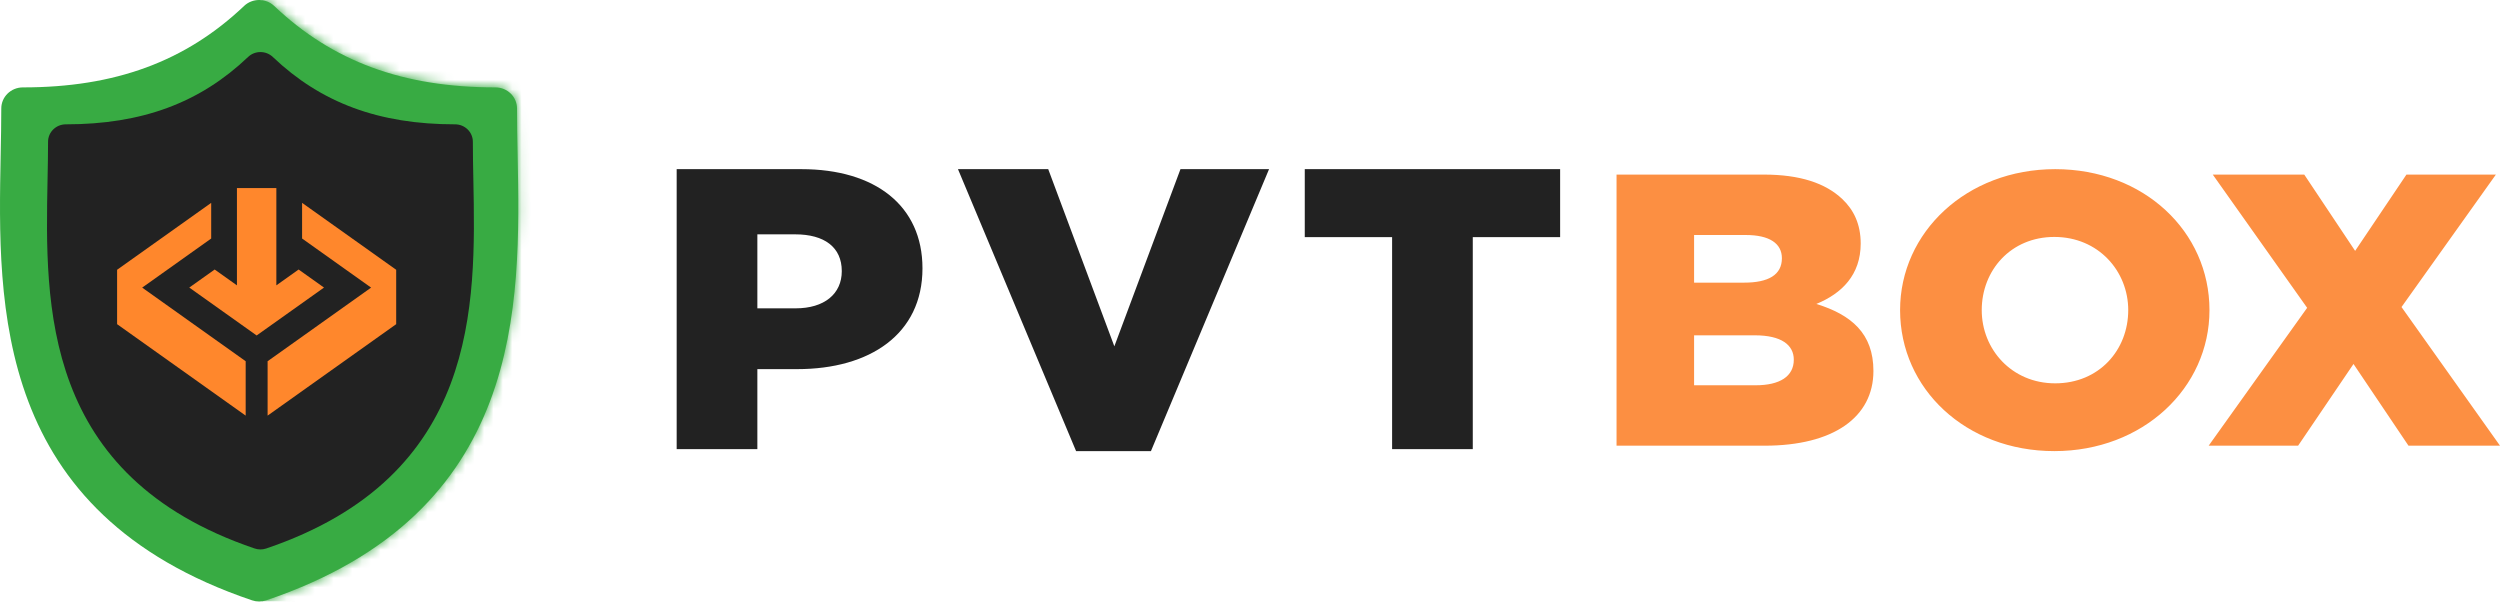 <svg width="266" height="64" viewBox="0 0 266 64" fill="none" xmlns="http://www.w3.org/2000/svg">
<path d="M148.12 47.786H156.704V25.232H165.998V17.998H138.827V25.232H148.12V47.786ZM114.495 47.998H122.46L135.027 17.998H125.602L118.566 36.849L111.531 17.998H101.928L114.495 47.998ZM80.583 32.807V24.934H84.61C87.707 24.934 89.566 26.296 89.566 28.849C89.566 31.275 87.707 32.807 84.654 32.807H80.583ZM71.998 47.786H80.583V39.275H84.831C92.53 39.275 98.151 35.572 98.151 28.551C98.151 21.87 93.106 17.998 85.273 17.998H71.998V47.786Z" fill="#222222"/>
<path d="M235.001 47.421H244.519L250.413 38.727L256.263 47.421H266L255.521 32.669L265.562 18.576H256.045L250.586 26.693L245.173 18.576H235.438L245.48 32.752L235.001 47.421ZM218.672 40.787C214.044 40.787 210.857 37.161 210.857 32.999C210.857 28.754 213.957 25.21 218.584 25.21C223.257 25.21 226.444 28.837 226.444 32.999C226.444 37.242 223.345 40.787 218.672 40.787ZM218.584 47.998C228.015 47.998 235.088 41.28 235.088 32.999C235.088 24.633 228.103 17.998 218.672 17.998C209.242 17.998 202.169 24.716 202.169 32.999C202.169 41.364 209.155 47.998 218.584 47.998ZM180.251 30.073V25.005H185.753C188.285 25.005 189.594 25.911 189.594 27.477C189.594 29.249 188.155 30.073 185.579 30.073H180.251ZM180.251 40.993V35.678H186.714C189.551 35.678 190.86 36.708 190.86 38.273C190.86 40.045 189.376 40.993 186.801 40.993H180.251ZM172 47.421H187.761C195.053 47.421 199.332 44.413 199.332 39.468C199.332 35.471 196.974 33.493 193.262 32.339C195.969 31.226 197.978 29.249 197.978 25.911C197.978 23.85 197.236 22.325 196.013 21.172C194.223 19.483 191.516 18.576 187.673 18.576H172V47.421Z" fill="#FC8F42"/>
<path d="M55.076 16.479C55.042 14.751 55.01 13.119 55.01 11.539C55.01 10.302 53.982 9.299 52.713 9.299C42.888 9.299 35.408 6.546 29.174 0.634C28.282 -0.212 26.862 -0.211 25.971 0.634C19.736 6.546 12.258 9.299 2.434 9.299C1.165 9.299 0.137 10.302 0.137 11.539C0.137 13.119 0.105 14.752 0.071 16.48C-0.244 32.56 -0.675 54.583 26.82 63.876C27.063 63.959 27.318 64 27.572 64C27.826 64 28.081 63.959 28.324 63.876C55.821 54.582 55.391 32.559 55.076 16.479Z" fill="#38AB43"/>
<mask id="mask0" mask-type="alpha" maskUnits="userSpaceOnUse" x="0" y="0" width="56" height="64">
<path d="M55.076 16.479C55.042 14.751 55.01 13.119 55.01 11.539C55.01 10.302 53.982 9.299 52.713 9.299C42.888 9.299 35.408 6.546 29.174 0.634C28.282 -0.212 26.862 -0.211 25.971 0.634C19.736 6.546 12.258 9.299 2.434 9.299C1.165 9.299 0.137 10.302 0.137 11.539C0.137 13.119 0.105 14.752 0.071 16.48C-0.244 32.56 -0.675 54.583 26.82 63.876C27.063 63.959 27.318 64 27.572 64C27.826 64 28.081 63.959 28.324 63.876C55.821 54.582 55.391 32.559 55.076 16.479Z" fill="#FF872C"/>
</mask>
<g mask="url(#mask0)">
<path d="M27.861 -2.418H58.199V66.412H27.861V-2.418Z" fill="#38AB43"/>
</g>
<path d="M50.366 19.165C50.338 17.736 50.312 16.387 50.312 15.081C50.312 14.058 49.465 13.229 48.419 13.229C40.327 13.229 34.166 10.952 29.03 6.064C28.296 5.364 27.126 5.364 26.392 6.064C21.257 10.952 15.097 13.229 7.005 13.229C5.96 13.229 5.113 14.058 5.113 15.081C5.113 16.387 5.086 17.737 5.058 19.166C4.799 32.463 4.444 50.673 27.091 58.358C27.292 58.426 27.502 58.461 27.711 58.461C27.92 58.461 28.13 58.426 28.331 58.358C50.98 50.673 50.625 32.462 50.366 19.165Z" fill="#222222"/>
<g clip-path="url(#clip0)">
<path fill-rule="evenodd" clip-rule="evenodd" d="M12.459 28.704L12.459 28.704L22.471 21.584V25.379L15.128 30.602L26.14 38.434V44.222L12.459 34.492V28.704ZM42.154 28.704L42.153 28.704L32.142 21.584V25.379L39.485 30.602L28.473 38.434V44.222L42.154 34.492V28.704ZM29.404 20.008H25.21V30.361L22.841 28.676L20.14 30.597L27.306 35.694L34.473 30.597L31.773 28.676L29.404 30.361V20.008Z" fill="#FF872C"/>
</g>
<defs>
<clipPath id="clip0">
<rect width="30.235" height="24.26" fill="white" transform="translate(12.459 20.008)"/>
</clipPath>
</defs>
</svg>
